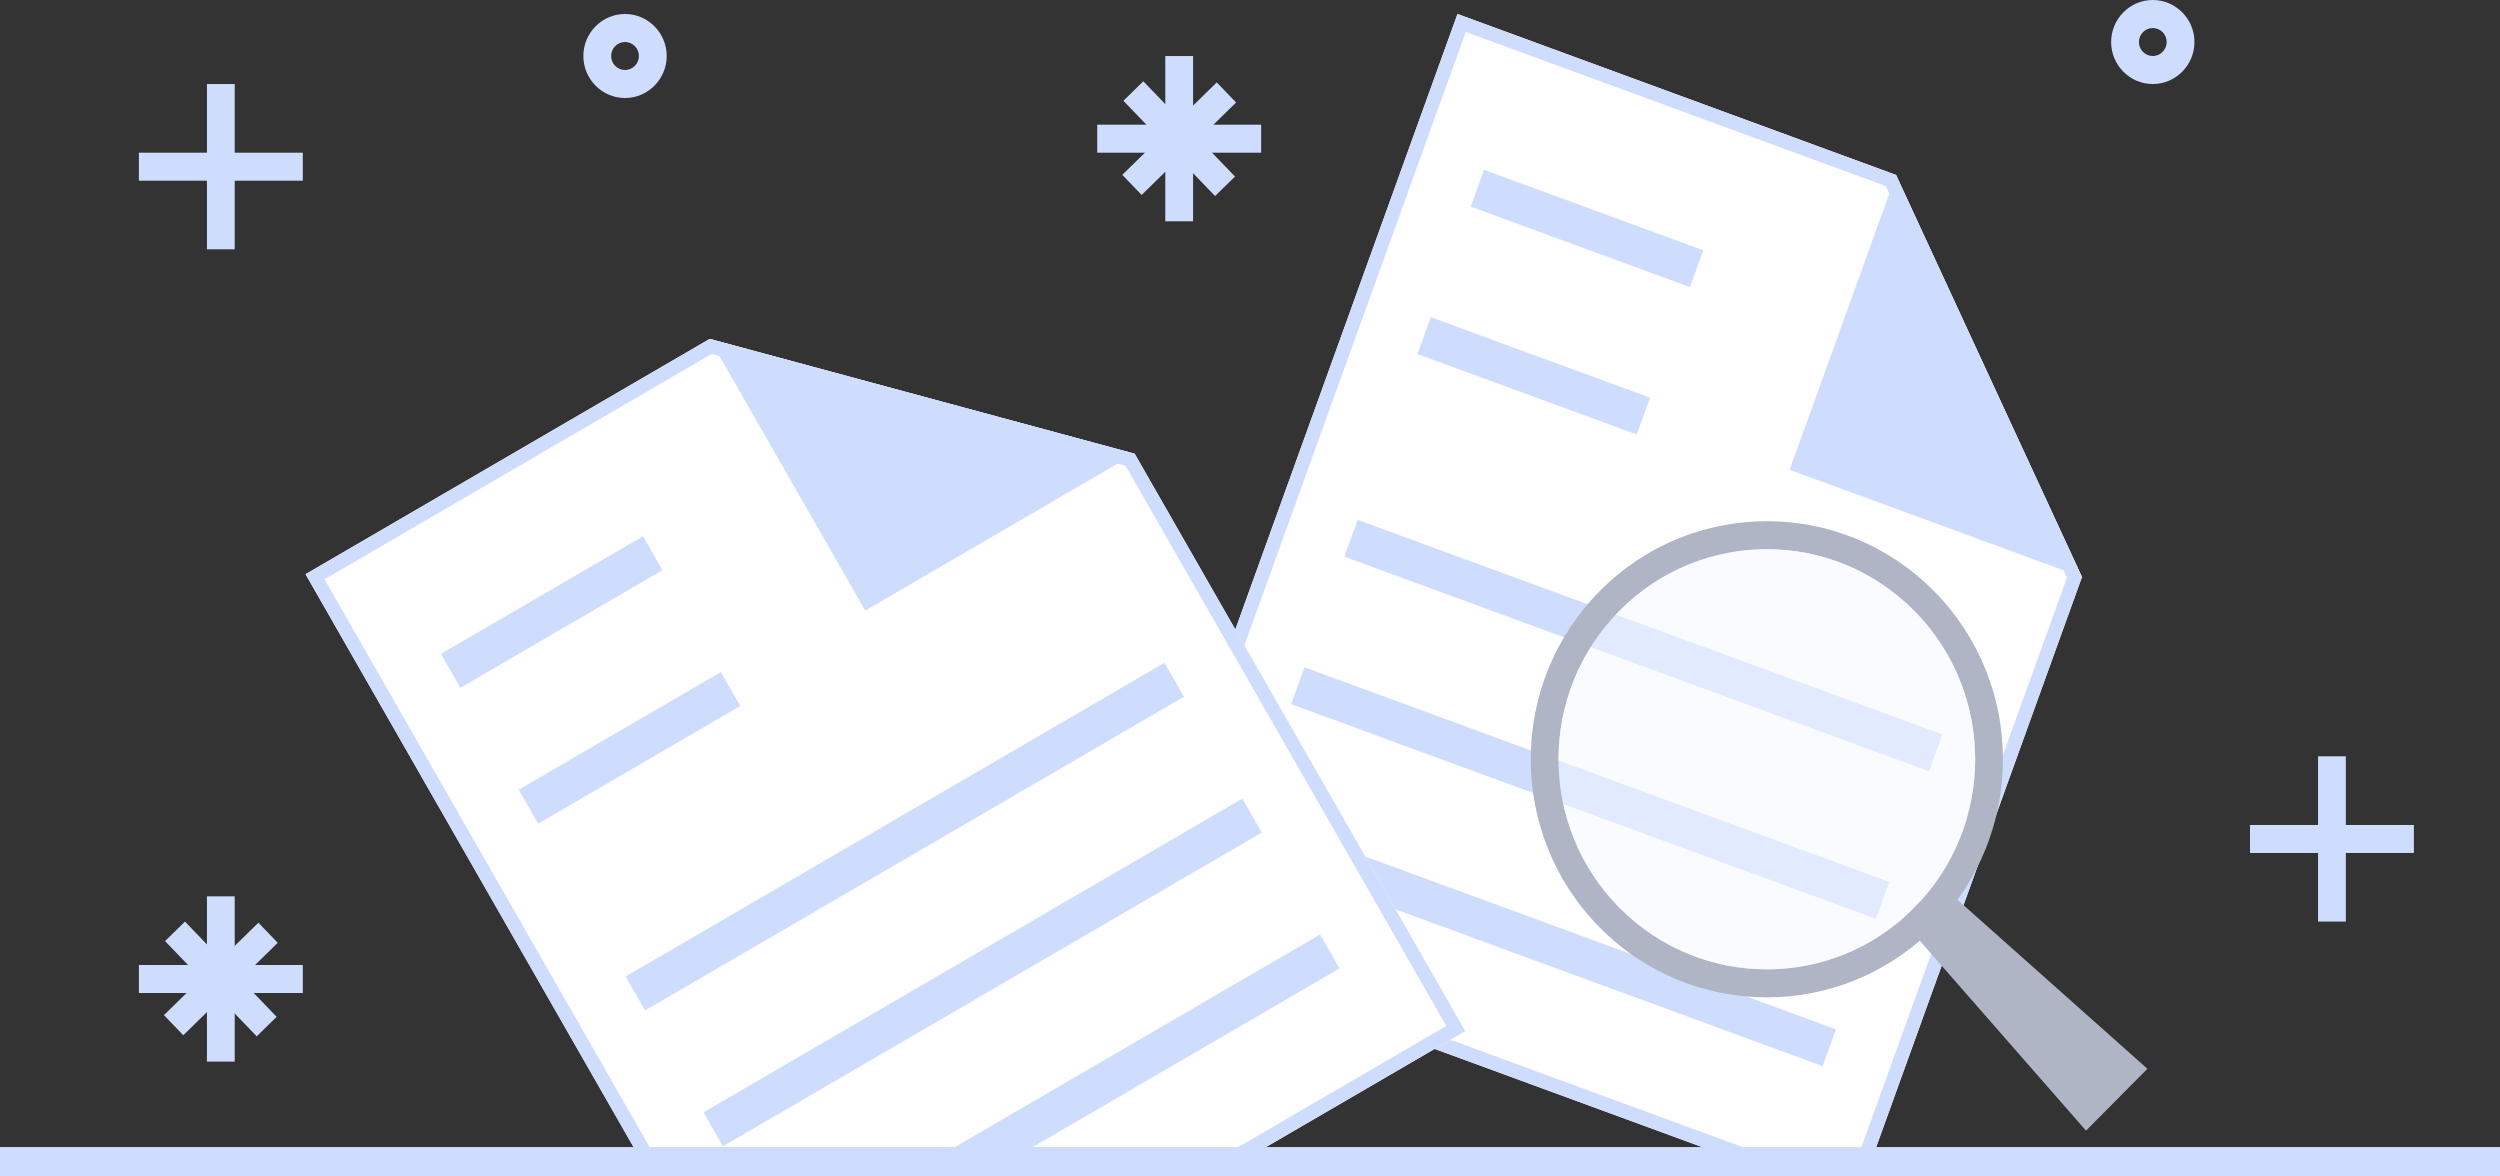 <svg width="170" height="80" viewBox="0 0 170 80" fill="none" xmlns="http://www.w3.org/2000/svg">
<rect x="0" y="0" width="170" height="80" fill="#333333" stroke="none"/>
<g clip-path="url(#clip0_1397_50793)">
<path d="M99.109 0.951L128.929 11.896L141.573 39.239L126.197 81.838L76.498 63.597L99.109 0.951Z" fill="white"/>
<path fill-rule="evenodd" clip-rule="evenodd" d="M77.709 63.028L125.633 80.618L140.552 39.284L128.238 12.656L99.674 2.172L77.709 63.028ZM128.929 11.896L99.109 0.951L76.498 63.597L126.197 81.838L141.573 39.239L128.929 11.896Z" fill="#CEDDFD"/>
<path d="M141.574 39.24L121.695 31.944L128.93 11.897L141.574 39.24Z" fill="#CEDDFD"/>
<path fill-rule="evenodd" clip-rule="evenodd" d="M131.177 52.448L91.418 37.855L92.322 35.35L132.082 49.943L131.177 52.448Z" fill="#CEDDFD"/>
<path fill-rule="evenodd" clip-rule="evenodd" d="M111.3 29.549L96.391 24.076L97.295 21.57L112.205 27.043L111.3 29.549Z" fill="#CEDDFD"/>
<path fill-rule="evenodd" clip-rule="evenodd" d="M114.919 19.525L100.01 14.053L100.914 11.547L115.824 17.019L114.919 19.525Z" fill="#CEDDFD"/>
<path fill-rule="evenodd" clip-rule="evenodd" d="M127.558 62.476L87.799 47.883L88.703 45.377L128.463 59.97L127.558 62.476Z" fill="#CEDDFD"/>
<path fill-rule="evenodd" clip-rule="evenodd" d="M123.941 72.497L84.181 57.904L85.086 55.398L124.845 69.991L123.941 72.497Z" fill="#CEDDFD"/>
<path d="M20.777 39.045L48.259 23.045L77.158 30.854L99.636 70.113L53.833 96.78L20.777 39.045Z" fill="white"/>
<path fill-rule="evenodd" clip-rule="evenodd" d="M54.179 95.479L98.346 69.765L76.536 31.671L48.393 24.067L22.067 39.394L54.179 95.479ZM48.259 23.045L20.777 39.045L53.833 96.78L99.636 70.113L77.158 30.854L48.259 23.045Z" fill="#CEDDFD"/>
<path d="M77.158 30.854L58.837 41.52L48.259 23.045L77.158 30.854Z" fill="#CEDDFD"/>
<path fill-rule="evenodd" clip-rule="evenodd" d="M80.51 47.377L43.867 68.71L42.545 66.4L79.187 45.067L80.51 47.377Z" fill="#CEDDFD"/>
<path fill-rule="evenodd" clip-rule="evenodd" d="M50.337 48.009L36.596 56.009L35.273 53.699L49.014 45.699L50.337 48.009Z" fill="#CEDDFD"/>
<path fill-rule="evenodd" clip-rule="evenodd" d="M45.047 38.772L31.307 46.772L29.984 44.463L43.725 36.463L45.047 38.772Z" fill="#CEDDFD"/>
<path fill-rule="evenodd" clip-rule="evenodd" d="M85.801 56.615L49.158 77.948L47.836 75.639L84.478 54.305L85.801 56.615Z" fill="#CEDDFD"/>
<path fill-rule="evenodd" clip-rule="evenodd" d="M91.088 65.853L54.445 87.186L53.123 84.877L89.766 63.544L91.088 65.853Z" fill="#CEDDFD"/>
<path fill-rule="evenodd" clip-rule="evenodd" d="M131.498 40.182C137.769 46.505 137.769 56.757 131.498 63.079C125.228 69.402 115.063 69.402 108.792 63.079C102.522 56.757 102.522 46.505 108.792 40.182C115.063 33.86 125.228 33.86 131.498 40.182ZM130.163 61.732C135.695 56.154 135.695 47.108 130.163 41.529C124.63 35.95 115.661 35.95 110.128 41.529C104.596 47.108 104.596 56.154 110.128 61.732C115.661 67.311 124.63 67.311 130.163 61.732Z" fill="#AFB5C5"/>
<path opacity="0.5" d="M130.161 41.529C135.694 47.108 135.694 56.154 130.161 61.732C124.629 67.311 115.659 67.311 110.127 61.732C104.594 56.154 104.594 47.108 110.127 41.529C115.659 35.95 124.629 35.95 130.161 41.529Z" fill="#F5F8FF"/>
<path d="M129.327 62.574L131.831 60.049L146.023 72.676L141.849 76.885L129.327 62.574Z" fill="#AFB5C5"/>
</g>
<path fill-rule="evenodd" clip-rule="evenodd" d="M170 80H0V78H170V80Z" fill="#CEDDFD"/>
<path fill-rule="evenodd" clip-rule="evenodd" d="M42.501 2.856C41.984 2.856 41.557 3.287 41.557 3.808C41.557 4.33 41.984 4.761 42.501 4.761C43.019 4.761 43.446 4.33 43.446 3.808C43.446 3.287 43.019 2.856 42.501 2.856ZM39.668 3.808C39.668 2.235 40.941 0.951 42.501 0.951C44.062 0.951 45.335 2.235 45.335 3.808C45.335 5.382 44.062 6.665 42.501 6.665C40.941 6.665 39.668 5.382 39.668 3.808Z" fill="#CEDDFD"/>
<path fill-rule="evenodd" clip-rule="evenodd" d="M146.39 1.905C145.873 1.905 145.446 2.336 145.446 2.857C145.446 3.379 145.873 3.81 146.39 3.81C146.907 3.81 147.334 3.379 147.334 2.857C147.334 2.336 146.907 1.905 146.39 1.905ZM143.557 2.857C143.557 1.284 144.829 0 146.39 0C147.95 0 149.223 1.284 149.223 2.857C149.223 4.431 147.95 5.714 146.39 5.714C144.829 5.714 143.557 4.431 143.557 2.857Z" fill="#CEDDFD"/>
<path fill-rule="evenodd" clip-rule="evenodd" d="M79.24 15.049V3.811H81.129V15.049H79.24Z" fill="#CEDDFD"/>
<path fill-rule="evenodd" clip-rule="evenodd" d="M74.613 8.479H85.758V10.383H74.613V8.479Z" fill="#CEDDFD"/>
<path fill-rule="evenodd" clip-rule="evenodd" d="M76.316 11.889L82.739 5.604L84.054 6.97L77.632 13.256L76.316 11.889Z" fill="#CEDDFD"/>
<path fill-rule="evenodd" clip-rule="evenodd" d="M77.746 5.527L83.979 12.004L82.624 13.33L76.391 6.854L77.746 5.527Z" fill="#CEDDFD"/>
<path fill-rule="evenodd" clip-rule="evenodd" d="M14.072 72.189V60.951H15.961V72.189H14.072Z" fill="#CEDDFD"/>
<path fill-rule="evenodd" clip-rule="evenodd" d="M9.445 65.619H20.59V67.524H9.445V65.619Z" fill="#CEDDFD"/>
<path fill-rule="evenodd" clip-rule="evenodd" d="M11.148 69.03L17.571 62.744L18.886 64.111L12.464 70.397L11.148 69.03Z" fill="#CEDDFD"/>
<path fill-rule="evenodd" clip-rule="evenodd" d="M12.578 62.668L18.811 69.144L17.456 70.471L11.223 63.995L12.578 62.668Z" fill="#CEDDFD"/>
<path fill-rule="evenodd" clip-rule="evenodd" d="M157.627 62.668V51.43H159.516V62.668H157.627Z" fill="#CEDDFD"/>
<path fill-rule="evenodd" clip-rule="evenodd" d="M153 56.098H164.144V58.002H153V56.098Z" fill="#CEDDFD"/>
<path fill-rule="evenodd" clip-rule="evenodd" d="M14.072 16.953V5.715H15.961V16.953H14.072Z" fill="#CEDDFD"/>
<path fill-rule="evenodd" clip-rule="evenodd" d="M9.445 10.383H20.59V12.288H9.445V10.383Z" fill="#CEDDFD"/>
<defs>
<clipPath id="clip0_1397_50793">
<rect width="128.444" height="80" fill="white" transform="translate(20.777)"/>
</clipPath>
</defs>
</svg>
